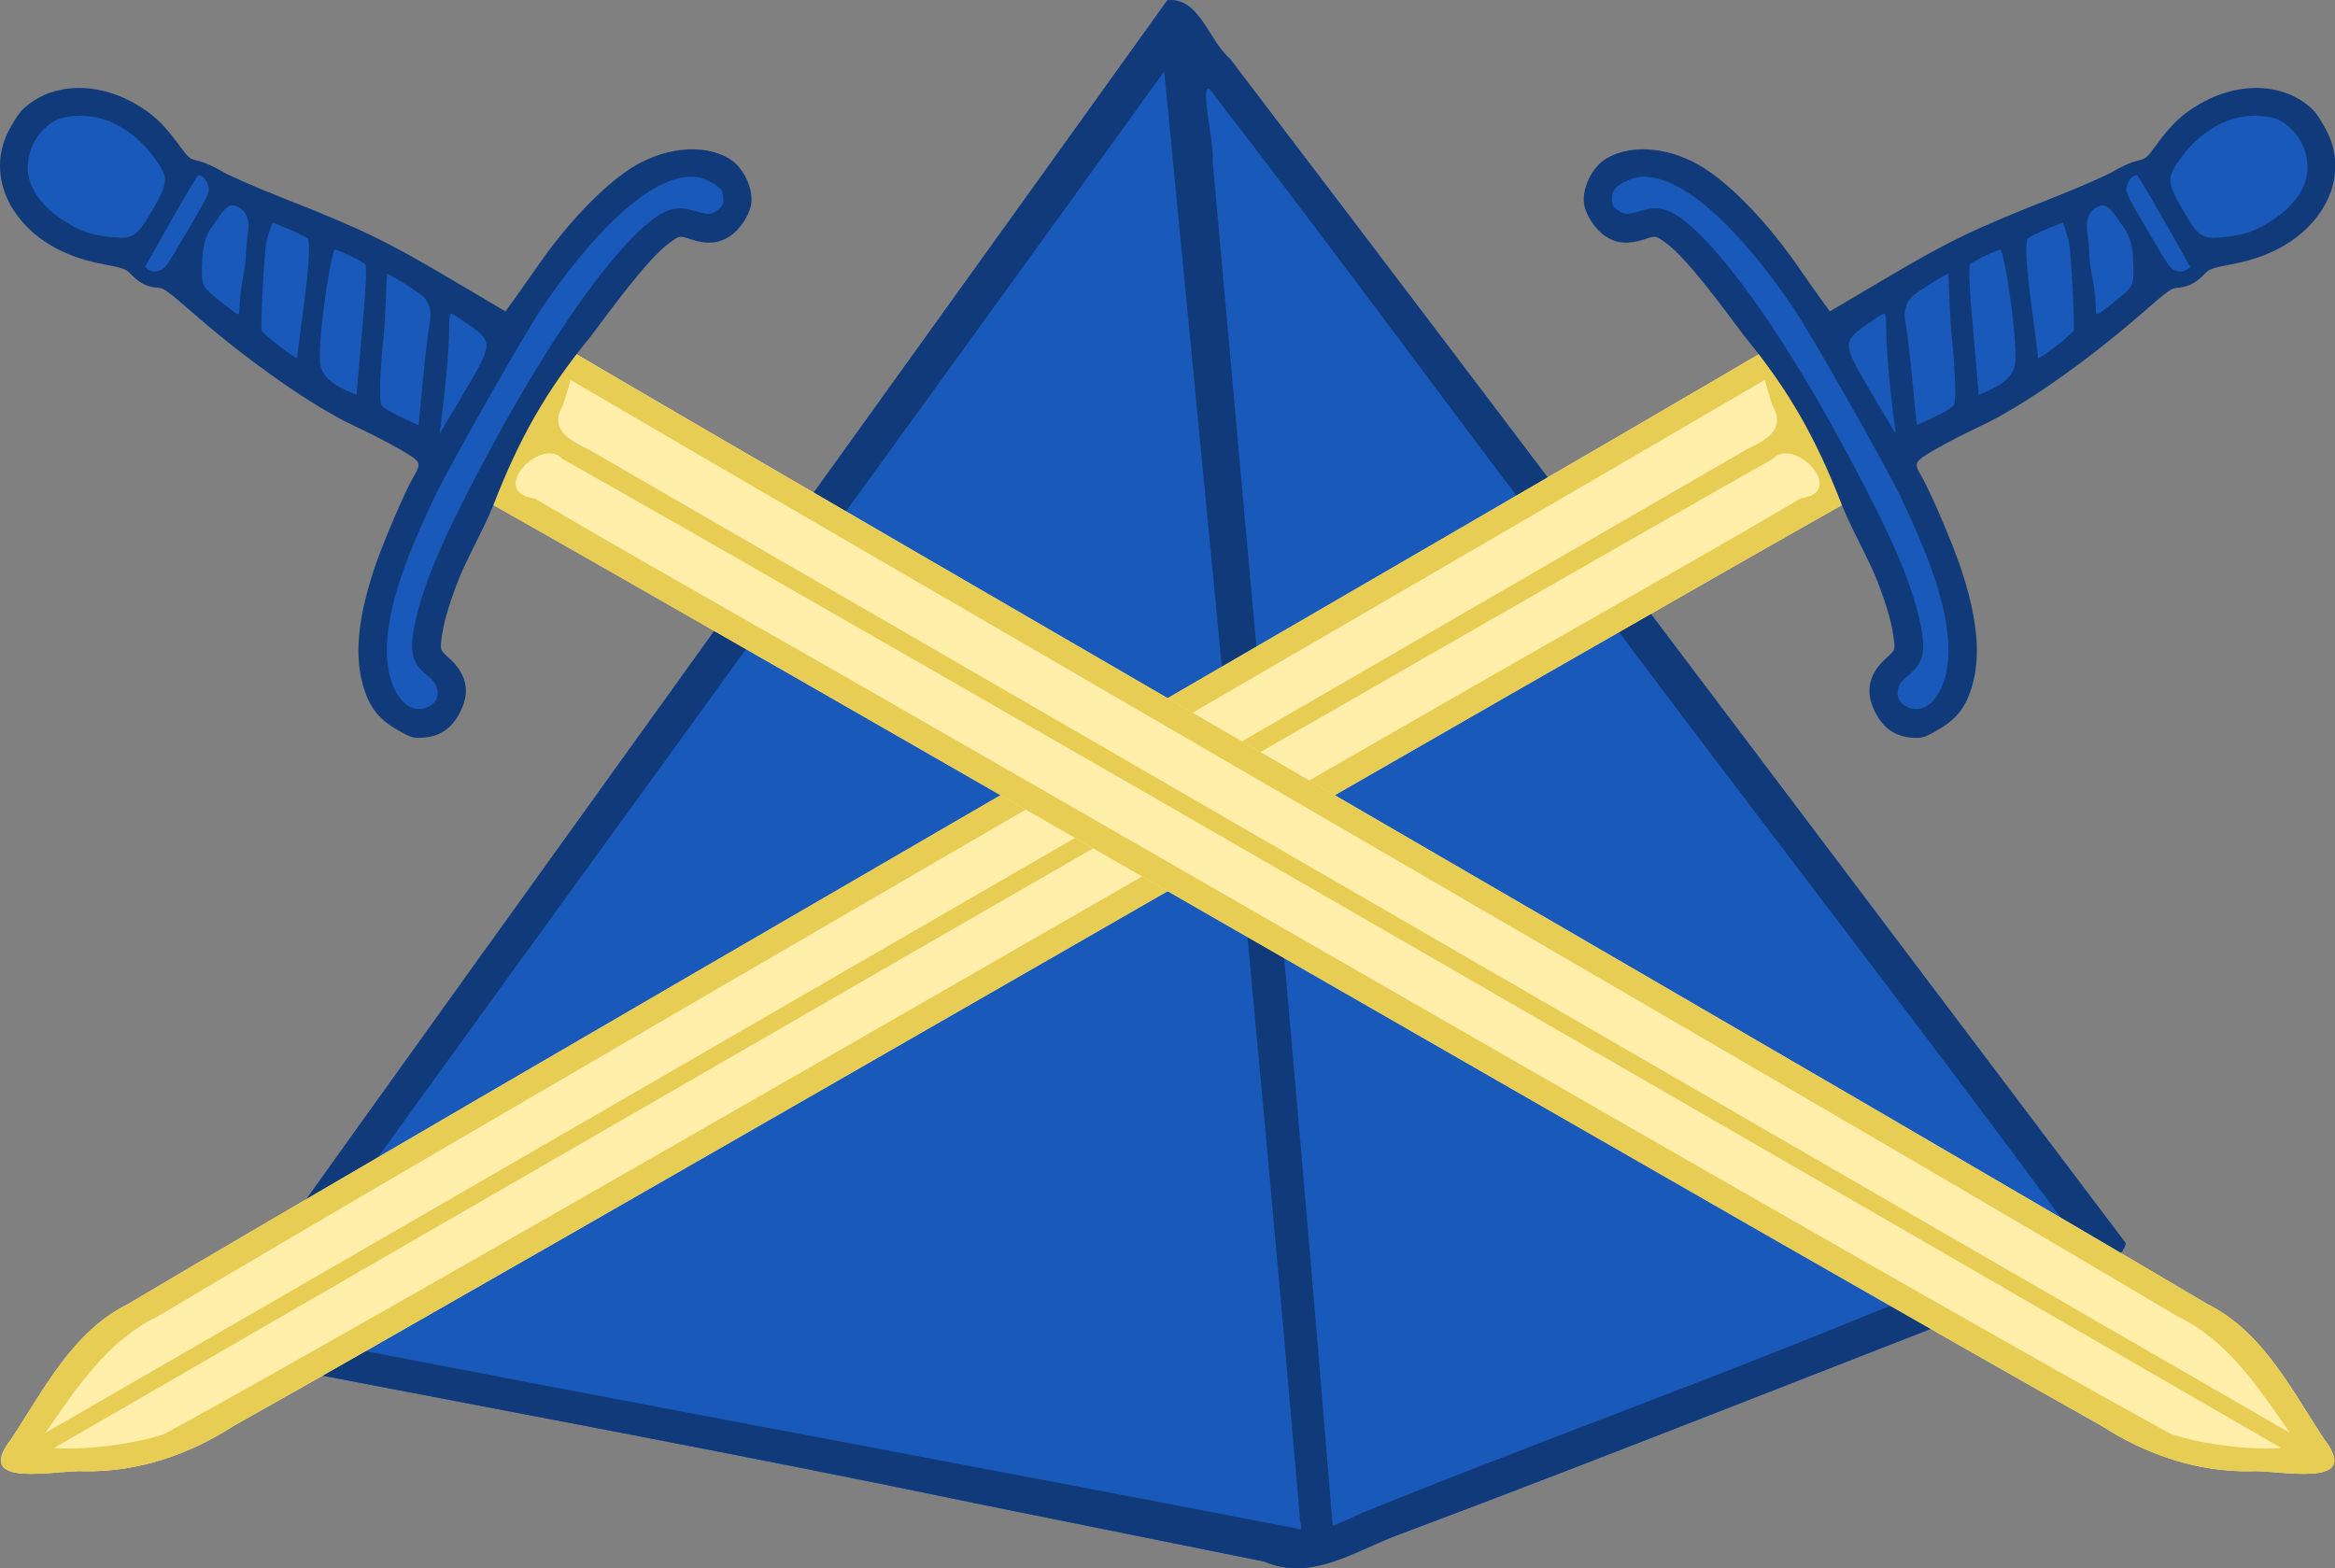 <?xml version="1.0" encoding="UTF-8" standalone="no"?>
<svg
   width="592.919pt"
   height="398.199pt"
   version="1.1"
   viewBox="0 0 592.919 398.199"
   id="svg1"
   sodipodi:docname="jhoward-heraldic-badge-crossed-swords.svg"
   inkscape:version="1.3.2 (091e20e, 2023-11-25)"
   xmlns:inkscape="http://www.inkscape.org/namespaces/inkscape"
   xmlns:sodipodi="http://sodipodi.sourceforge.net/DTD/sodipodi-0.dtd"
   xmlns="http://www.w3.org/2000/svg"
   xmlns:svg="http://www.w3.org/2000/svg">
  <rect x="0" y="0" width="592.919" height="398.199" fill="#808080" stroke="none"/>
  <defs
     id="defs1">
    <inkscape:path-effect
       effect="fill_between_many"
       method="originald"
       linkedpaths="#path1-1,0,1"
       id="path-effect3"
       is_visible="true"
       lpeversion="0"
       join="true"
       close="true"
       autoreverse="true" />
    <inkscape:path-effect
       effect="fill_between_many"
       method="originald"
       linkedpaths="#path35,0,1"
       id="path-effect39"
       is_visible="true"
       lpeversion="0"
       join="true"
       close="true"
       autoreverse="true" />
    <inkscape:path-effect
       effect="fill_between_many"
       method="originald"
       linkedpaths="#path37,0,1"
       id="path-effect41"
       is_visible="true"
       lpeversion="0"
       join="true"
       close="true"
       autoreverse="true" />
    <inkscape:path-effect
       effect="fill_between_many"
       method="originald"
       linkedpaths="#path29,0,1"
       id="path-effect33"
       is_visible="true"
       lpeversion="0"
       join="true"
       close="true"
       autoreverse="true" />
    <inkscape:path-effect
       effect="fill_between_many"
       method="originald"
       linkedpaths="#path30,0,1"
       id="path-effect32"
       is_visible="true"
       lpeversion="0"
       join="true"
       close="true"
       autoreverse="true" />
  </defs>
  <sodipodi:namedview
     id="namedview1"
     pagecolor="#505050"
     bordercolor="#ffffff"
     borderopacity="1"
     inkscape:showpageshadow="0"
     inkscape:pageopacity="0"
     inkscape:pagecheckerboard="1"
     inkscape:deskcolor="#505050"
     inkscape:document-units="pt"
     inkscape:zoom="0.15908523"
     inkscape:cx="779.45638"
     inkscape:cy="1213.1861"
     inkscape:window-width="1472"
     inkscape:window-height="787"
     inkscape:window-x="1935"
     inkscape:window-y="25"
     inkscape:window-maximized="0"
     inkscape:current-layer="svg1" />
  <g
     inkscape:label="Badge - Crossed Swords"
     id="layer1"
     transform="matrix(2.835,0,0,2.835,-1.275,-144.983)">
    <g
       id="g41"
       inkscape:label="Tetrahedron">
      <path
         inkscape:original-d="M 0,0"
         inkscape:path-effect="#path-effect3"
         d="m 88.596,185.963 c -22.918,-4.774 -45.944,-8.994 -68.923,-13.457 -1.702,-1.88 1.797,-4.116 2.539,-6.016 27.524,-38.495 55.228,-76.863 82.797,-115.327 2.868,-0.295 3.676,3.608 5.601,5.236 26.879,35.276 53.527,70.727 80.248,106.122 -0.61,2.272 -4.257,2.047 -6.082,3.256 -19.837,7.622 -39.567,15.536 -59.462,22.995 -3.728,1.445 -7.531,4.022 -11.623,2.253 -8.365,-1.687 -16.73,-3.374 -25.095,-5.061 z"
         id="path3-5"
         style="fill:#1959b9;fill-opacity:1" />
      <path
         style="fill:#103a79;fill-opacity:1"
         d="m 88.596,185.963 c -22.918,-4.774 -45.944,-8.994 -68.923,-13.457 -1.702,-1.88 1.797,-4.116 2.539,-6.016 27.524,-38.495 55.228,-76.863 82.797,-115.327 2.868,-0.295 3.676,3.608 5.601,5.236 26.879,35.276 53.527,70.727 80.248,106.122 -0.61,2.272 -4.257,2.047 -6.082,3.256 -19.837,7.622 -39.567,15.536 -59.462,22.995 -3.728,1.445 -7.531,4.022 -11.623,2.253 -8.365,-1.687 -16.73,-3.374 -25.095,-5.061 z m 28.286,1.13 c -3.721,-43.219 -7.974,-86.386 -12.153,-129.562 -27.118,37.614 -54.45,75.072 -81.557,112.694 31.098,6.083 62.273,11.812 93.378,17.829 0.853,0.414 0.229,-0.651 0.331,-0.961 z m 5.745,-0.496 c 14.576,-5.922 29.398,-11.25 43.967,-17.207 6.426,-2.674 13.338,-4.85 19.495,-7.741 -14.757,-20.095 -30.21,-39.815 -45.093,-59.875 -10.798,-14.177 -21.327,-28.583 -32.219,-42.673 -0.888,-0.351 0.44,4.757 0.296,6.567 3.639,40.694 7.447,81.534 10.74,122.153 0.947,-0.353 1.875,-0.825 2.812,-1.224 z"
         id="path1-1" />
    </g>
    <g
       id="g38"
       inkscape:label="Sword"
       transform="matrix(0.358,0.62,0.62,-0.358,106.592,-681.22)">
      <g
         id="g35"
         inkscape:label="Blade"
         style="display:inline">
        <path
           d="m 960.141,-470.395 c 0.318,-42.035 0.374,-195.199 0.9,-237.231 -0.48,-7.795 4.031,-14.493 7.354,-21.174 3.029,-7.334 6.137,3.144 8.046,6.001 3.437,5.722 4.736,12.375 4.411,18.988 0.495,40.619 0.426,192.368 0.844,232.987 z"
           id="path34"
           style="display:inline;fill:#ffefab;fill-opacity:1"
           inkscape:original-d="M 0,0"
           inkscape:path-effect="#path-effect39" />
        <path
           style="fill:#e7cd54;fill-opacity:1"
           d="m 960.141,-470.395 c 0.318,-42.035 0.374,-195.199 0.9,-237.231 -0.48,-7.795 4.031,-14.493 7.354,-21.174 3.029,-7.334 6.137,3.144 8.046,6.001 3.437,5.722 4.736,12.375 4.411,18.988 0.495,40.619 0.426,192.368 0.844,232.987 m -15.185,-2.422 c 3.59,0.057 3.357,-3.021 3.188,-5.51 0.048,-44.916 0.162,-200.957 0.132,-245.873 -2.877,6.125 -6.136,12.469 -5.587,19.452 -0.615,40.522 -0.657,192.175 -0.941,232.701 1.061,-0.29 2.136,-0.526 3.209,-0.77 z m 11.827,-35.23 c -0.257,-30.754 -0.132,-172.646 -0.948,-203.389 -0.875,-4.253 -3.489,-10.14 -5.376,-12.745 -0.024,45.655 -0.087,202.437 0.345,248.09 -1.169,3.724 8.332,6.041 6.029,0.532 0.096,-10.829 -0.012,-21.659 -0.049,-32.488 z"
           id="path35"
           sodipodi:nodetypes="ccccccccccccsccccss" />
      </g>
      <g
         id="g37"
         inkscape:label="Hilt"
         style="display:inline"
         transform="translate(0,-1)">
        <path
           inkscape:original-d="M 0,0"
           inkscape:path-effect="#path-effect41"
           d="m 981.696,-470.824 c 3.554,-0.503 7.789,-0.472 10.726,-0.961 3.478,-0.579 5.305,-1.052 7.22,-1.868 1.148,-0.489 1.219,-0.583 1.516,-2.001 0.611,-2.912 2.251,-4.379 5.056,-4.522 2.209,-0.113 3.755,0.604 4.92,2.283 0.729,1.049 0.797,1.334 0.794,3.307 0,2.842 -0.808,4.639 -3.037,6.786 -2.714,2.614 -6.943,4.453 -13.098,5.694 -3.22,0.649 -9.96,1.453 -12.183,1.453 -2.147,0 -2.239,0.138 -2.239,3.383 -2.1e-4,1.559 0.139,4.414 0.31,6.343 0.492,5.568 -0.341,15.277 -2.079,24.216 -0.934,4.805 -0.951,5.001 -0.525,5.896 0.515,1.08 0.56,2.173 0.145,3.555 -0.265,0.886 -0.192,1.287 0.711,3.867 1.653,4.723 1.557,9.176 -0.275,12.782 -1.695,3.337 -4.733,5.343 -8.293,5.476 -1.118,0.042 -2.398,-0.018 -2.843,-0.133 h -10e-6 c -4.642,-1.199 -7.789,-5.97 -7.789,-11.806 0,-2.504 0.419,-4.289 1.678,-7.142 0.89,-2.018 0.904,-2.105 0.546,-3.31 -0.202,-0.681 -0.348,-2.06 -0.323,-3.066 0.024,-1.005 -0.391,-4.745 -0.922,-8.31 -1.568,-10.526 -1.817,-13.862 -1.723,-23.151 l 0.083,-8.202 -1.72,-0.18 c -0.946,-0.099 -3.327,-0.314 -5.292,-0.478 -6.423,-0.536 -12.484,-1.991 -16.276,-3.907 -4.361,-2.204 -7.286,-6.21 -7.266,-9.949 0.011,-2.03 1.68,-4.489 3.517,-5.181 1.275,-0.481 3.395,-0.338 4.687,0.315 1.46,0.738 2.272,1.924 2.685,3.923 0.315,1.527 0.33,1.545 1.789,2.196 2.988,1.333 10.044,2.089 15.131,2.701 8.702,1.445 15.575,1.353 24.367,-0.008 z"
           id="path36"
           style="fill:#1959b9;fill-opacity:1;stroke-width:0.025;stroke-dasharray:none" />
        <path
           style="fill:#103a79;fill-opacity:1;stroke:#103a79;stroke-width:0.25;stroke-dasharray:none;stroke-opacity:1"
           d="m 981.696,-470.824 c 3.554,-0.503 7.789,-0.472 10.726,-0.961 3.478,-0.579 5.305,-1.052 7.22,-1.868 1.148,-0.489 1.219,-0.583 1.516,-2.001 0.611,-2.912 2.251,-4.379 5.056,-4.522 2.209,-0.113 3.755,0.604 4.92,2.283 0.729,1.049 0.797,1.334 0.794,3.307 0,2.842 -0.808,4.639 -3.037,6.786 -2.714,2.614 -6.943,4.453 -13.098,5.694 -3.22,0.649 -9.96,1.453 -12.183,1.453 -2.147,0 -2.239,0.138 -2.239,3.383 -2.1e-4,1.559 0.139,4.414 0.31,6.343 0.492,5.568 -0.341,15.277 -2.079,24.216 -0.934,4.805 -0.951,5.001 -0.525,5.896 0.515,1.08 0.56,2.173 0.145,3.555 -0.265,0.886 -0.192,1.287 0.711,3.867 1.653,4.723 1.557,9.176 -0.275,12.782 -1.695,3.337 -4.733,5.343 -8.293,5.476 -1.118,0.042 -2.398,-0.018 -2.843,-0.133 h -10e-6 c -4.642,-1.199 -7.789,-5.97 -7.789,-11.806 0,-2.504 0.419,-4.289 1.678,-7.142 0.89,-2.018 0.904,-2.105 0.546,-3.31 -0.202,-0.681 -0.348,-2.06 -0.323,-3.066 0.024,-1.005 -0.391,-4.745 -0.922,-8.31 -1.568,-10.526 -1.817,-13.862 -1.723,-23.151 l 0.083,-8.202 -1.72,-0.18 c -0.946,-0.099 -3.327,-0.314 -5.292,-0.478 -6.423,-0.536 -12.484,-1.991 -16.276,-3.907 -4.361,-2.204 -7.286,-6.21 -7.266,-9.949 0.011,-2.03 1.68,-4.489 3.517,-5.181 1.275,-0.481 3.395,-0.338 4.687,0.315 1.46,0.738 2.272,1.924 2.685,3.923 0.315,1.527 0.33,1.545 1.789,2.196 2.988,1.333 10.044,2.089 15.131,2.701 8.702,1.445 15.575,1.353 24.367,-0.008 z m -7.804,71.781 c 2.334,-1.109 3.79,-3.827 3.982,-7.433 0.14,-2.628 -0.139,-4.041 -1.301,-6.579 -1.071,-2.34 -1.66,-2.619 -5.537,-2.619 -3.854,0 -4.469,0.263 -5.528,2.36 -2.162,4.283 -2.14,8.84 0.058,12.08 1.064,1.568 1.907,2.199 3.548,2.652 1.537,0.425 3.262,0.258 4.778,-0.463 z m 3.987,-19.814 c 0.051,-0.44 -0.144,-0.879 -0.567,-1.277 -0.628,-0.59 -0.797,-0.607 -6.22,-0.642 -5.532,-0.035 -5.579,-0.031 -6.246,0.595 -0.639,0.6 -0.881,1.564 -0.491,1.954 0.1,0.1 3.165,0.149 6.813,0.11 l 6.632,-0.071 z m -4.554,-5.049 c 2.933,-1.525 3.025,-1.642 3.44,-4.375 0.571,-3.76 0.624,-3.616 -1.015,-2.734 -0.764,0.411 -2.163,1.004 -3.109,1.317 -0.946,0.313 -2.196,0.838 -2.778,1.166 -0.582,0.328 -1.623,0.804 -2.312,1.059 -1.492,0.552 -2.318,1.501 -2.318,2.665 0,1.318 0.628,1.687 3.05,1.792 1.977,0.326 3.284,0.004 5.042,-0.891 z m -5.975,-5.844 c 1.094,-0.317 9.501,-4.588 10.004,-5.081 0.346,-0.339 1.057,-5.589 0.793,-5.853 -2.752,1.301 -12.575,4.944 -13.823,6.41 -0.098,0.256 -0.037,1.503 0.137,2.772 l 0.315,2.307 0.824,-0.143 c 0.453,-0.079 1.241,-0.264 1.75,-0.412 z m 10.102,-13.627 c 1.674,-1.574 1.168,-4.008 0.976,-6.056 l -1.504,0.711 c -0.827,0.391 -4.152,1.944 -7.388,3.452 -3.783,1.762 -5.94,2.911 -6.041,3.216 -0.188,0.572 0.144,4.421 0.381,4.419 1.477,-0.013 11.87,-4.241 13.576,-5.741 z m -11.411,-2.868 c 1.52,-0.807 3.36,-1.729 4.087,-2.05 3.966,-1.749 7.536,-3.653 7.81,-4.165 0.209,-0.391 0.247,-1.351 0.119,-3.059 -0.103,-1.369 -0.222,-2.488 -0.266,-2.488 -0.044,0 -2.381,1.056 -5.194,2.346 -2.813,1.29 -5.722,2.544 -6.465,2.787 -1.464,0.478 -2.29,1.191 -2.732,2.359 -0.243,0.643 -0.423,5.737 -0.202,5.737 0.044,0 1.324,-0.66 2.844,-1.467 z m -0.411,-8.888 c 2.16,-1.192 5.339,-2.695 8.926,-4.22 l 3.37,-1.432 -5.965,-0.071 c -8.081,-0.096 -8.11,-0.081 -8.454,4.504 -0.198,2.637 -0.319,2.568 2.123,1.22 z m 18.918,-8.819 c 9.388,-0.773 14.573,-1.88 18.884,-4.034 4.516,-2.257 6.757,-6.225 4.684,-8.298 -1.522,-1.522 -3.619,-0.659 -3.91,1.608 -0.326,2.547 -1.438,3.617 -4.917,4.728 -4.91,1.569 -11.018,2.294 -22.491,2.669 -14.017,0.458 -25.948,-0.324 -32.864,-2.155 -4.31,-1.141 -5.923,-2.269 -6.476,-4.527 -0.53,-2.165 -0.679,-2.438 -1.572,-2.885 -0.944,-0.473 -1.449,-0.365 -2.469,0.525 -0.649,0.566 -0.624,2.937 0.044,4.247 2.228,4.367 10.755,7.347 23.835,8.329 3.792,0.285 23.06,0.139 27.252,-0.206 z"
           id="path37"
           sodipodi:nodetypes="sssssscssssssssssssssssssscssssssssaassssssssssssssscssssssssssssssscssssssssssssssssssssscsssssssssssssssssss" />
      </g>
    </g>
    <g
       id="g32"
       inkscape:label="Sword"
       transform="matrix(-0.358,0.62,-0.62,-0.358,103.477,-681.22)">
      <g
         id="g30"
         inkscape:label="Blade"
         style="display:inline">
        <path
           d="m 960.141,-470.395 c 0.318,-42.035 0.374,-195.199 0.9,-237.231 -0.48,-7.795 4.031,-14.493 7.354,-21.174 3.029,-7.334 6.137,3.144 8.046,6.001 3.437,5.722 4.736,12.375 4.411,18.988 0.495,40.619 0.426,192.368 0.844,232.987 z"
           id="path33"
           style="display:inline;fill:#ffefab;fill-opacity:1"
           inkscape:original-d="M 0,0"
           inkscape:path-effect="#path-effect33" />
        <path
           style="fill:#e7cd54;fill-opacity:1"
           d="m 960.141,-470.395 c 0.318,-42.035 0.374,-195.199 0.9,-237.231 -0.48,-7.795 4.031,-14.493 7.354,-21.174 3.029,-7.334 6.137,3.144 8.046,6.001 3.437,5.722 4.736,12.375 4.411,18.988 0.495,40.619 0.426,192.368 0.844,232.987 m -15.185,-2.422 c 3.59,0.057 3.357,-3.021 3.188,-5.51 0.048,-44.916 0.162,-200.957 0.132,-245.873 -2.877,6.125 -6.136,12.469 -5.587,19.452 -0.615,40.522 -0.657,192.175 -0.941,232.701 1.061,-0.29 2.136,-0.526 3.209,-0.77 z m 11.827,-35.23 c -0.257,-30.754 -0.132,-172.646 -0.948,-203.389 -0.875,-4.253 -3.489,-10.14 -5.376,-12.745 -0.024,45.655 -0.087,202.437 0.345,248.09 -1.169,3.724 8.332,6.041 6.029,0.532 0.096,-10.829 -0.012,-21.659 -0.049,-32.488 z"
           id="path29"
           sodipodi:nodetypes="ccccccccccccsccccss" />
      </g>
      <g
         id="g31"
         inkscape:label="Hilt"
         style="display:inline"
         transform="translate(0,-1)">
        <path
           inkscape:original-d="M 0,0"
           inkscape:path-effect="#path-effect32"
           d="m 981.696,-470.824 c 3.554,-0.503 7.789,-0.472 10.726,-0.961 3.478,-0.579 5.305,-1.052 7.22,-1.868 1.148,-0.489 1.219,-0.583 1.516,-2.001 0.611,-2.912 2.251,-4.379 5.056,-4.522 2.209,-0.113 3.755,0.604 4.92,2.283 0.729,1.049 0.797,1.334 0.794,3.307 0,2.842 -0.808,4.639 -3.037,6.786 -2.714,2.614 -6.943,4.453 -13.098,5.694 -3.22,0.649 -9.96,1.453 -12.183,1.453 -2.147,0 -2.239,0.138 -2.239,3.383 -2.1e-4,1.559 0.139,4.414 0.31,6.343 0.492,5.568 -0.341,15.277 -2.079,24.216 -0.934,4.805 -0.951,5.001 -0.525,5.896 0.515,1.08 0.56,2.173 0.145,3.555 -0.265,0.886 -0.192,1.287 0.711,3.867 1.653,4.723 1.557,9.176 -0.275,12.782 -1.695,3.337 -4.733,5.343 -8.293,5.476 -1.118,0.042 -2.398,-0.018 -2.843,-0.133 h -10e-6 c -4.642,-1.199 -7.789,-5.97 -7.789,-11.806 0,-2.504 0.419,-4.289 1.678,-7.142 0.89,-2.018 0.904,-2.105 0.546,-3.31 -0.202,-0.681 -0.348,-2.06 -0.323,-3.066 0.024,-1.005 -0.391,-4.745 -0.922,-8.31 -1.568,-10.526 -1.817,-13.862 -1.723,-23.151 l 0.083,-8.202 -1.72,-0.18 c -0.946,-0.099 -3.327,-0.314 -5.292,-0.478 -6.423,-0.536 -12.484,-1.991 -16.276,-3.907 -4.361,-2.204 -7.286,-6.21 -7.266,-9.949 0.011,-2.03 1.68,-4.489 3.517,-5.181 1.275,-0.481 3.395,-0.338 4.687,0.315 1.46,0.738 2.272,1.924 2.685,3.923 0.315,1.527 0.33,1.545 1.789,2.196 2.988,1.333 10.044,2.089 15.131,2.701 8.702,1.445 15.575,1.353 24.367,-0.008 z"
           id="path32"
           style="fill:#1959b9;fill-opacity:1;stroke-width:0.025;stroke-dasharray:none" />
        <path
           style="fill:#103a79;fill-opacity:1;stroke:#103a79;stroke-width:0.25;stroke-dasharray:none;stroke-opacity:1"
           d="m 981.696,-470.824 c 3.554,-0.503 7.789,-0.472 10.726,-0.961 3.478,-0.579 5.305,-1.052 7.22,-1.868 1.148,-0.489 1.219,-0.583 1.516,-2.001 0.611,-2.912 2.251,-4.379 5.056,-4.522 2.209,-0.113 3.755,0.604 4.92,2.283 0.729,1.049 0.797,1.334 0.794,3.307 0,2.842 -0.808,4.639 -3.037,6.786 -2.714,2.614 -6.943,4.453 -13.098,5.694 -3.22,0.649 -9.96,1.453 -12.183,1.453 -2.147,0 -2.239,0.138 -2.239,3.383 -2.1e-4,1.559 0.139,4.414 0.31,6.343 0.492,5.568 -0.341,15.277 -2.079,24.216 -0.934,4.805 -0.951,5.001 -0.525,5.896 0.515,1.08 0.56,2.173 0.145,3.555 -0.265,0.886 -0.192,1.287 0.711,3.867 1.653,4.723 1.557,9.176 -0.275,12.782 -1.695,3.337 -4.733,5.343 -8.293,5.476 -1.118,0.042 -2.398,-0.018 -2.843,-0.133 h -10e-6 c -4.642,-1.199 -7.789,-5.97 -7.789,-11.806 0,-2.504 0.419,-4.289 1.678,-7.142 0.89,-2.018 0.904,-2.105 0.546,-3.31 -0.202,-0.681 -0.348,-2.06 -0.323,-3.066 0.024,-1.005 -0.391,-4.745 -0.922,-8.31 -1.568,-10.526 -1.817,-13.862 -1.723,-23.151 l 0.083,-8.202 -1.72,-0.18 c -0.946,-0.099 -3.327,-0.314 -5.292,-0.478 -6.423,-0.536 -12.484,-1.991 -16.276,-3.907 -4.361,-2.204 -7.286,-6.21 -7.266,-9.949 0.011,-2.03 1.68,-4.489 3.517,-5.181 1.275,-0.481 3.395,-0.338 4.687,0.315 1.46,0.738 2.272,1.924 2.685,3.923 0.315,1.527 0.33,1.545 1.789,2.196 2.988,1.333 10.044,2.089 15.131,2.701 8.702,1.445 15.575,1.353 24.367,-0.008 z m -7.804,71.781 c 2.334,-1.109 3.79,-3.827 3.982,-7.433 0.14,-2.628 -0.139,-4.041 -1.301,-6.579 -1.071,-2.34 -1.66,-2.619 -5.537,-2.619 -3.854,0 -4.469,0.263 -5.528,2.36 -2.162,4.283 -2.14,8.84 0.058,12.08 1.064,1.568 1.907,2.199 3.548,2.652 1.537,0.425 3.262,0.258 4.778,-0.463 z m 3.987,-19.814 c 0.051,-0.44 -0.144,-0.879 -0.567,-1.277 -0.628,-0.59 -0.797,-0.607 -6.22,-0.642 -5.532,-0.035 -5.579,-0.031 -6.246,0.595 -0.639,0.6 -0.881,1.564 -0.491,1.954 0.1,0.1 3.165,0.149 6.813,0.11 l 6.632,-0.071 z m -4.554,-5.049 c 2.933,-1.525 3.025,-1.642 3.44,-4.375 0.571,-3.76 0.624,-3.616 -1.015,-2.734 -0.764,0.411 -2.163,1.004 -3.109,1.317 -0.946,0.313 -2.196,0.838 -2.778,1.166 -0.582,0.328 -1.623,0.804 -2.312,1.059 -1.492,0.552 -2.318,1.501 -2.318,2.665 0,1.318 0.628,1.687 3.05,1.792 1.977,0.326 3.284,0.004 5.042,-0.891 z m -5.975,-5.844 c 1.094,-0.317 9.501,-4.588 10.004,-5.081 0.346,-0.339 1.057,-5.589 0.793,-5.853 -2.752,1.301 -12.575,4.944 -13.823,6.41 -0.098,0.256 -0.037,1.503 0.137,2.772 l 0.315,2.307 0.824,-0.143 c 0.453,-0.079 1.241,-0.264 1.75,-0.412 z m 10.102,-13.627 c 1.674,-1.574 1.168,-4.008 0.976,-6.056 l -1.504,0.711 c -0.827,0.391 -4.152,1.944 -7.388,3.452 -3.783,1.762 -5.94,2.911 -6.041,3.216 -0.188,0.572 0.144,4.421 0.381,4.419 1.477,-0.013 11.87,-4.241 13.576,-5.741 z m -11.411,-2.868 c 1.52,-0.807 3.36,-1.729 4.087,-2.05 3.966,-1.749 7.536,-3.653 7.81,-4.165 0.209,-0.391 0.247,-1.351 0.119,-3.059 -0.103,-1.369 -0.222,-2.488 -0.266,-2.488 -0.044,0 -2.381,1.056 -5.194,2.346 -2.813,1.29 -5.722,2.544 -6.465,2.787 -1.464,0.478 -2.29,1.191 -2.732,2.359 -0.243,0.643 -0.423,5.737 -0.202,5.737 0.044,0 1.324,-0.66 2.844,-1.467 z m -0.411,-8.888 c 2.16,-1.192 5.339,-2.695 8.926,-4.22 l 3.37,-1.432 -5.965,-0.071 c -8.081,-0.096 -8.11,-0.081 -8.454,4.504 -0.198,2.637 -0.319,2.568 2.123,1.22 z m 18.918,-8.819 c 9.388,-0.773 14.573,-1.88 18.884,-4.034 4.516,-2.257 6.757,-6.225 4.684,-8.298 -1.522,-1.522 -3.619,-0.659 -3.91,1.608 -0.326,2.547 -1.438,3.617 -4.917,4.728 -4.91,1.569 -11.018,2.294 -22.491,2.669 -14.017,0.458 -25.948,-0.324 -32.864,-2.155 -4.31,-1.141 -5.923,-2.269 -6.476,-4.527 -0.53,-2.165 -0.679,-2.438 -1.572,-2.885 -0.944,-0.473 -1.449,-0.365 -2.469,0.525 -0.649,0.566 -0.624,2.937 0.044,4.247 2.228,4.367 10.755,7.347 23.835,8.329 3.792,0.285 23.06,0.139 27.252,-0.206 z"
           id="path30"
           sodipodi:nodetypes="sssssscssssssssssssssssssscssssssssaassssssssssssssscssssssssssssssscssssssssssssssssssssscsssssssssssssssssss" />
      </g>
    </g>
  </g>
</svg>
